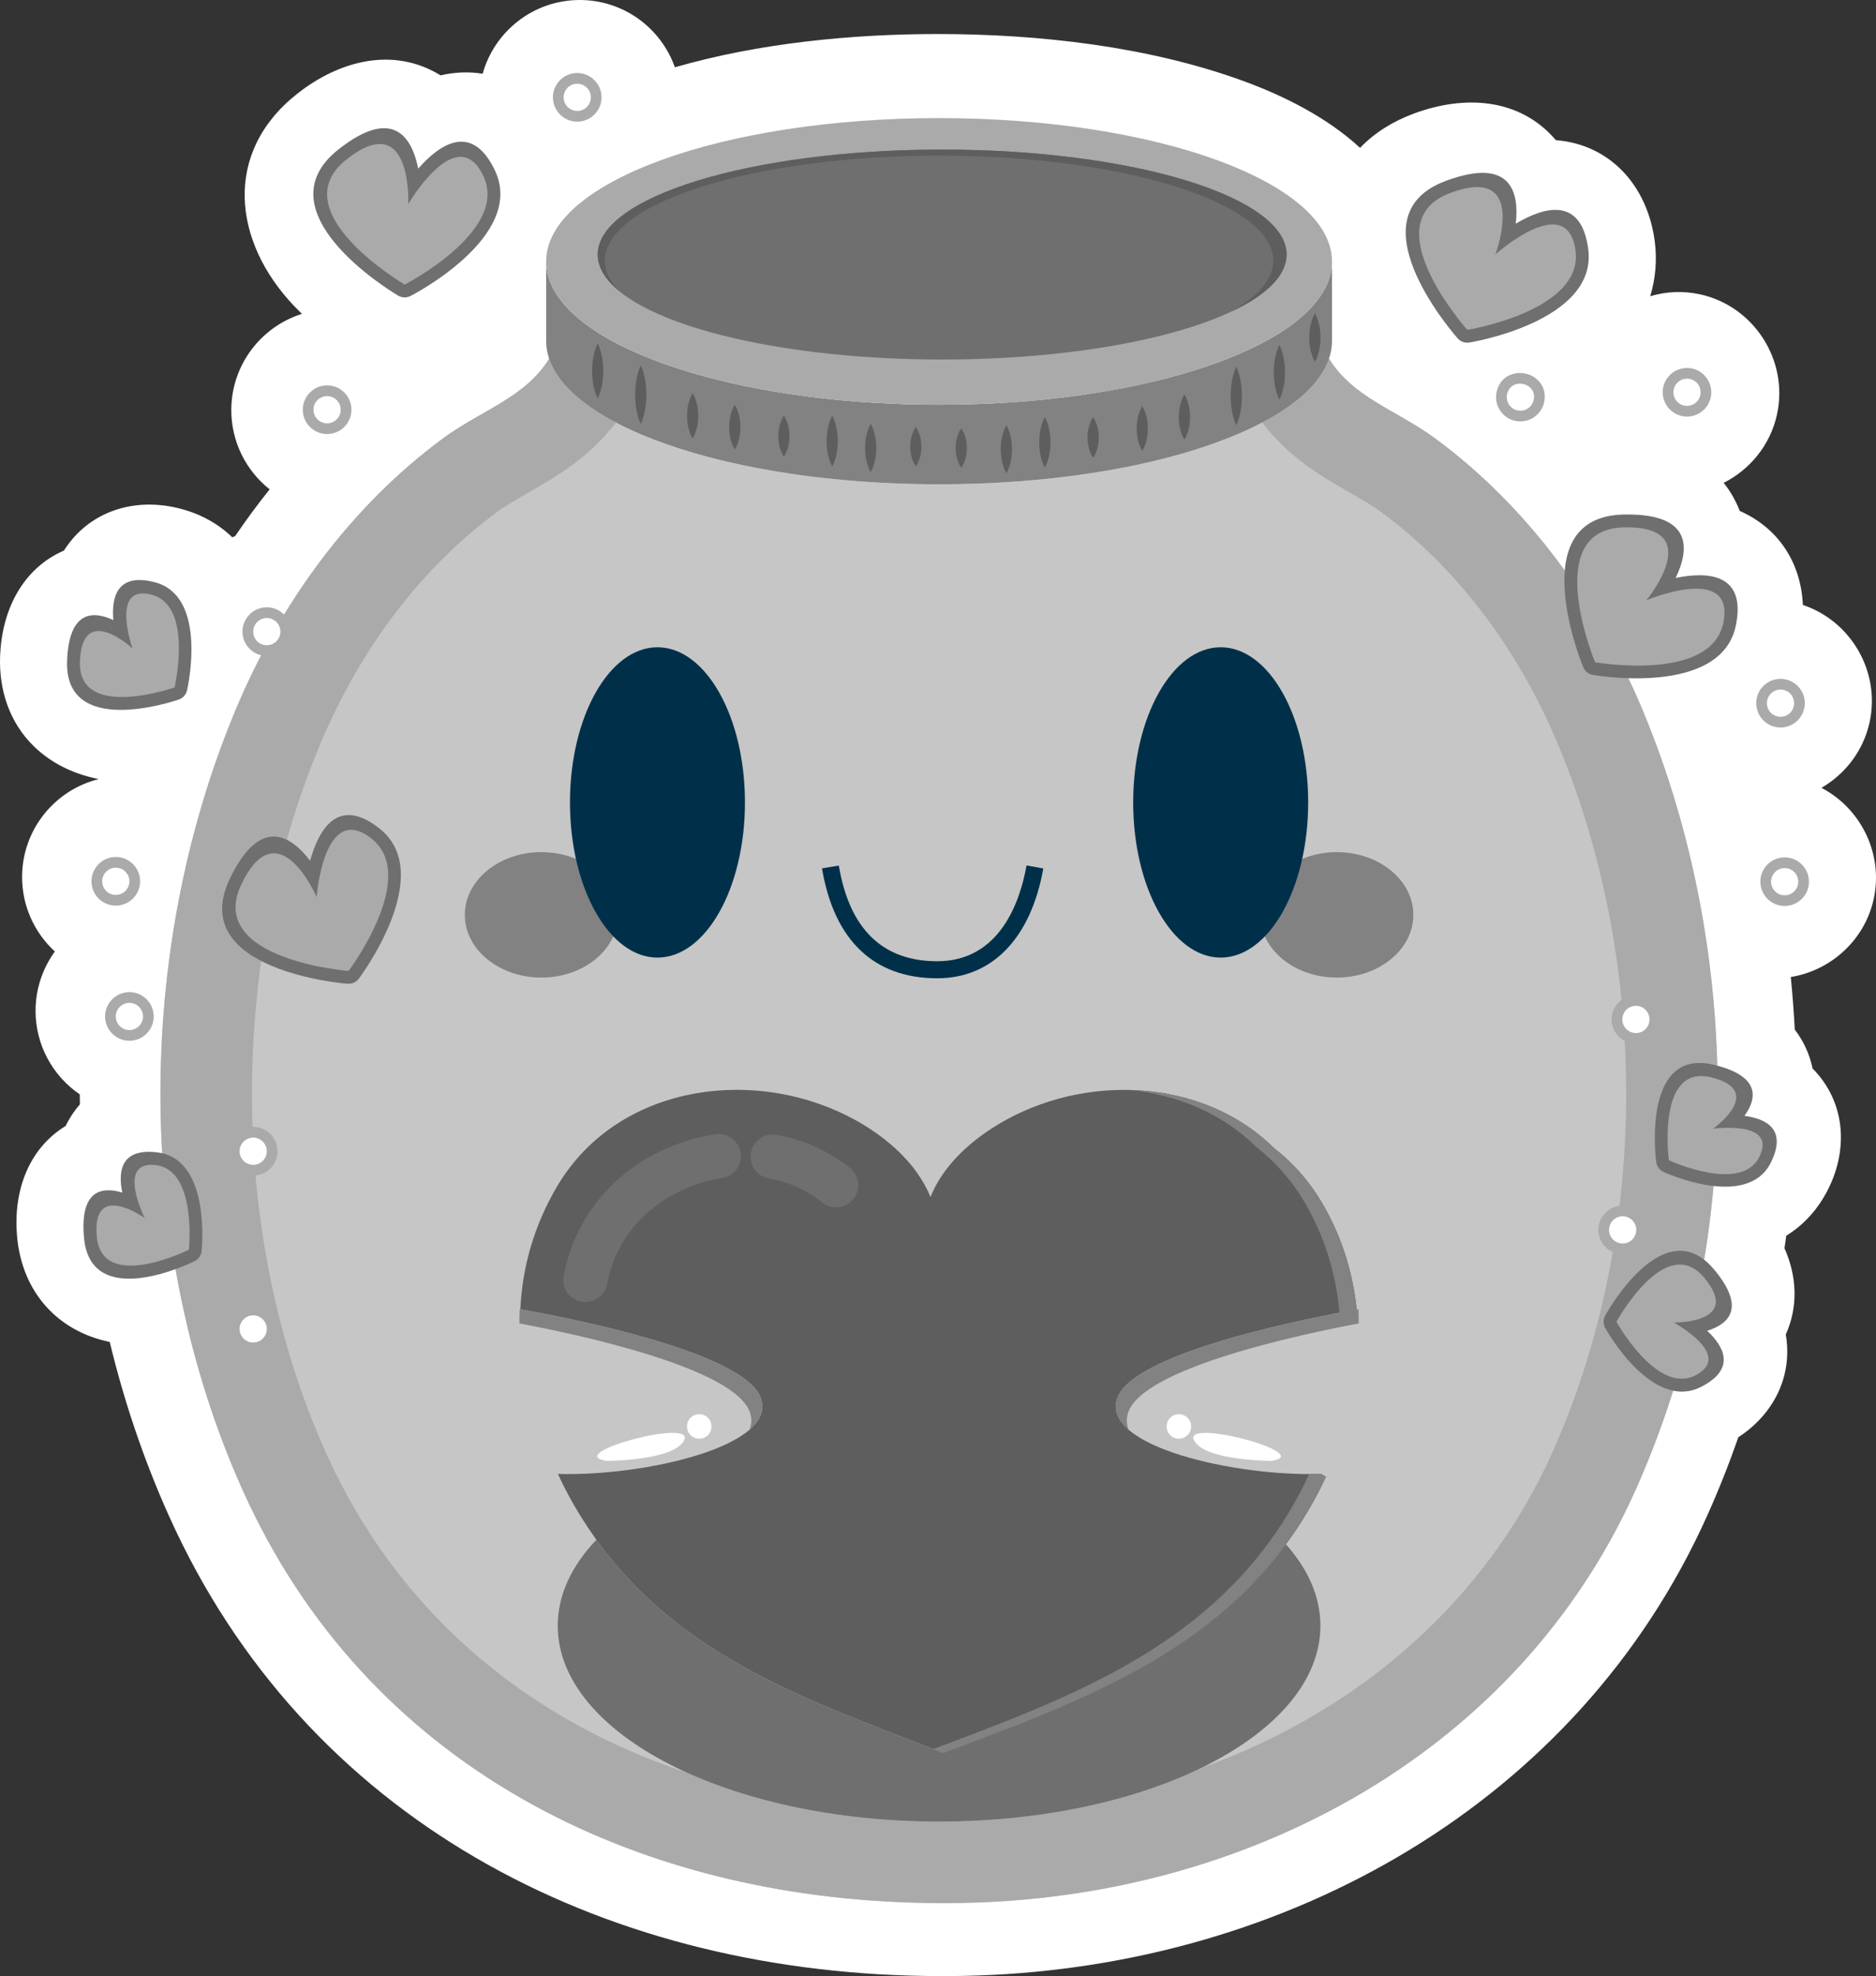<?xml version="1.0" encoding="UTF-8"?><!DOCTYPE svg PUBLIC "-//W3C//DTD SVG 1.1//EN" "http://www.w3.org/Graphics/SVG/1.1/DTD/svg11.dtd"><!-- Creator: CorelDRAW 2019 (64 Bit) --><svg xmlns="http://www.w3.org/2000/svg" xmlns:xlink="http://www.w3.org/1999/xlink" xmlns:xodm="http://www.corel.com/coreldraw/odm/2003" xml:space="preserve" width="107.339mm" height="113.013mm" version="1.1" style="shape-rendering:geometricPrecision; text-rendering:geometricPrecision; image-rendering:optimizeQuality; fill-rule:evenodd; clip-rule:evenodd" viewBox="0 0 9627.55 10136.4">
 <rect x="0" y="0" width="9627.55" height="10136.4" fill="#333333" stroke="none"/>
 <defs>
  <style type="text/css">
   <![CDATA[
    .fil0 {fill:white}
    .fil10 {fill:#003049;fill-rule:nonzero}
    .fil7 {fill:#6f6f6f;fill-rule:nonzero}
    .fil2 {fill:#aaaaaa;fill-rule:nonzero}
    .fil1 {fill:#c6c6c6;fill-rule:nonzero}
    .fil6 {fill:#5e5e5e;fill-rule:nonzero}
    .fil5 {fill:#6f6f6f;fill-rule:nonzero}
    .fil3 {fill:#828282;fill-rule:nonzero}
    .fil4 {fill:#aaaaaa;fill-rule:nonzero}
    .fil9 {fill:#aaaaaa;fill-rule:nonzero}
    .fil8 {fill:white;fill-rule:nonzero}
   ]]>
  </style>
 </defs>
 <g id="Camada_x0020_1">
  <g id="_1526914968416">
   <path class="fil0" d="M8845.73 2476.78c33.37,41.6 61.37,89.51 82.7,144.19 200.97,88.3 314.58,268.81 323.83,482.14 246.99,82.3 399.43,343.2 342.25,602.52 -32.28,146.39 -125.37,265.14 -246.88,335.55 202.27,105.42 319.1,338.85 267.89,571.02 -46.81,212.3 -221.52,366.47 -425.29,399.39 8.93,89.66 15.73,179.52 20.41,269.5 45.32,59.2 76.36,126.81 91.39,199.65 163.25,164.77 187.13,402.72 81.56,616.01 -50.31,101.64 -123.1,184 -216.58,241.84 -2.91,21.39 -5.94,42.76 -9.1,64.1 63.67,143.74 71.36,299.07 6.65,442.59 36.34,213.77 -61.78,408.5 -243.47,526.96 -47.5,136.49 -100.82,270.94 -160.06,402.77 -664.4,1478.65 -2160.73,2306.41 -3746.84,2358.45 -79.92,2.63 -159.89,3.65 -239.86,2.43 -11.33,0.05 -22.65,-0.22 -33.98,-0.39 -1663.18,-26.57 -3173.45,-801.87 -3873.69,-2360.51 -128.85,-286.8 -229.72,-585.96 -303.55,-891.55 -263.49,-53.96 -449.22,-251.61 -475.4,-539.9 -20.58,-226.51 54.07,-448.38 248.82,-567.87 19.69,-40.12 44.27,-77.49 73.5,-111.16 -0.25,-16.99 -0.44,-33.98 -0.55,-50.99 -139.87,-94.93 -227,-254.34 -227,-428.33 0,-111.84 36.02,-217.84 99.13,-304.52 -104.29,-95.59 -168.23,-232.64 -168.23,-381.85 0,-242.95 167.73,-446.97 393.62,-502.54 -124.3,-24.27 -241.62,-78.44 -334.03,-168.92 -124.84,-122.23 -178.58,-288.03 -172.51,-460.54 8.22,-233.64 112.91,-449.19 327.68,-542.79 127.83,-201.23 360.62,-276.51 597.78,-214.68 103.23,26.91 193.16,76.29 266.2,146.7 4.86,-2.12 9.76,-4.16 14.69,-6.12 55.83,-82.22 114.84,-162.29 177,-239.86 -121,-95.74 -196.79,-243.69 -196.79,-406.18 0,-231.66 152.48,-427.91 362.47,-493.85 -13.52,-13.11 -26.68,-26.36 -39.43,-39.7 -314.61,-329.4 -368.49,-787.05 15.48,-1089.63 214.45,-169.01 492.21,-243.93 735.64,-94.19 72.09,-16.82 145.05,-19.8 215.71,-8.3 60.87,-218.09 261.1,-378.23 498.51,-378.23 225.23,0 416.97,144.12 488.03,345.1 432.7,-124.42 907.17,-170.57 1350.42,-170.57 515.37,0 1079.36,63.13 1565.29,240.31 208.69,76.1 431.31,186.79 600.56,343.52 74.95,-78.14 169.69,-136.37 275.93,-175.79 257.77,-95.63 542.14,-82.6 728.87,136.15 276.4,22.23 468.29,230.13 507.18,515.59 12.99,95.45 5.19,193.14 -22.84,285.06 81.06,-24.13 168.9,-28.76 256.57,-9.43 276.95,61.06 455.02,339.83 393.94,616.78 -34.61,156.96 -139.14,282.15 -273.62,350.04z"/>
   <path class="fil1" d="M8393.01 7644.09c-599.83,1334.82 -1958.38,2068.28 -3386.23,2115.11 -75.87,2.5 -151.45,3.43 -226.69,2.18 -9.39,0.32 -18.44,0 -27.82,-0.3 -1494.36,-23.73 -2869.44,-698.5 -3506.74,-2116.99 -557.32,-1240.53 -555.47,-2758.02 -37.46,-4000.09 227.31,-545.2 589.19,-1045.07 1067.23,-1396.66 193.82,-142.32 422.56,-209.77 542.82,-407.54 20.69,61.16 61.98,119.98 121.19,175.4 35.89,34.04 78.98,66.86 128.02,98.05 23.39,15 48.08,29.34 74.31,43.72 45.57,24.98 95.54,48.7 148.9,71.5 40.62,17.19 83.38,33.71 128.05,49.34 85.84,30.27 178.6,57.75 277.88,82.1 41.53,9.99 84.32,19.7 128.04,28.73 102.71,21.24 210.77,39.36 323.78,54.02 41.83,5.32 84.62,10.31 128.01,14.38 98.04,10.31 199.21,17.48 302.58,21.84 42.46,1.88 84.92,3.44 128.01,4.06 37.15,0.93 74.62,1.26 112.42,1.26 66.16,0 131.75,-1.26 196.71,-3.44 43.05,-1.56 85.52,-3.44 128.02,-6.24 113.34,-6.55 223.54,-16.56 329.71,-29.98 43.39,-5.32 86.18,-11.27 128.02,-17.8 108.33,-16.57 211.68,-36.52 309.11,-59.32 44.04,-10.64 86.47,-21.24 128.01,-32.78 88.36,-24.68 170.8,-51.51 246.67,-81.19 44.98,-17.18 87.74,-35.29 128.02,-54.32 29.04,-13.75 56.83,-27.8 83.37,-42.16 53.4,-29.02 101.18,-59.65 143.01,-91.48 52.78,-40.27 95.84,-82.74 128.02,-126.78 23.45,-32.27 41.13,-65.43 52.54,-99.28l0.05 0.1c119.91,197.97 348.78,265.41 542.65,407.8 478.06,351.59 839.96,851.45 1067.27,1396.66 518,1242.07 519.89,2759.56 -37.46,4000.09z"/>
   <path class="fil2" d="M2892.25 1558.09l0 0.01c14.11,16.74 29.7,33.25 47.05,49.34 2.83,2.64 5.7,5.26 8.6,7.88 -20.64,-18.71 -39.22,-37.8 -55.65,-57.23zm-74.14 281.72c-120.26,197.76 -349,265.21 -542.82,407.54 -478.04,351.59 -839.93,851.49 -1067.23,1396.66 -518,1242.07 -519.86,2759.56 37.46,4000.09 637.3,1418.5 2012.39,2093.26 3506.77,2116.99 6.64,0.21 13.09,0.41 19.61,0.41 2.72,0 5.44,-0.03 8.19,-0.12 22.44,0.39 44.91,0.57 67.44,0.57 52.93,0 106.03,-0.99 159.25,-2.74 1427.85,-46.83 2786.41,-780.29 3386.23,-2115.11 557.36,-1240.53 555.47,-2758.02 37.46,-4000.09 -227.31,-545.17 -589.21,-1045.07 -1067.23,-1396.66 -193.91,-142.4 -422.77,-209.84 -542.68,-407.8l-0.05 -0.1c-11.41,33.85 -29.1,67.01 -52.54,99.28 -32.18,44.04 -75.24,86.51 -128.02,126.78 -41.83,31.82 -89.61,62.45 -143.01,91.48 -6.34,3.43 -12.75,6.85 -19.24,10.25 137.09,180.85 311.17,280.54 454.65,362.7 57.17,32.75 111.13,63.68 153.38,94.71 389.03,286.11 704.53,700.9 912.45,1199.64 474.37,1137.43 461.94,2527.56 -32.4,3627.85 -246.62,548.87 -660.35,1009.15 -1196.47,1330.95 -191.59,115.04 -396.39,211.52 -611,288.57 -350.07,168.66 -821,272.01 -1339.03,272.01 -495.51,0 -947.92,-94.56 -1292.68,-250.39 -846.81,-280.39 -1496.82,-846.43 -1853.84,-1641.09 -494.38,-1100.32 -506.77,-2490.46 -32.42,-3627.91 207.95,-498.71 523.47,-913.5 912.17,-1199.38 42.59,-31.28 96.62,-62.21 153.81,-94.99 143.45,-82.16 317.52,-181.83 454.64,-362.51 -6.53,-3.44 -12.97,-6.9 -19.33,-10.39 -26.24,-14.38 -50.92,-28.72 -74.31,-43.72 -49.03,-31.2 -92.12,-64.01 -128.02,-98.05 -59.21,-55.42 -100.5,-114.24 -121.19,-175.4zm3928.44 -282.02l0 -0.02c-17.79,21.1 -38.11,41.78 -60.86,62 22.74,-20.19 43.08,-40.85 60.86,-61.99zm-112.5 104.08c-33.58,25.22 -71.01,49.62 -112.01,73.12 41,-23.47 78.4,-47.85 112.01,-73.12zm-3371.79 146.31c-95.42,-42.22 -178.17,-88.37 -246.11,-137.71 16.21,11.82 33.26,23.5 51.17,35.03 57.02,36.27 122.15,70.55 194.94,102.68z"/>
   <path class="fil3" d="M6835.71 1341.11l0 407.77c0,65.56 -23.73,129.26 -67.74,189.83 -32.18,44.05 -75.24,86.51 -128.01,126.79 -41.84,31.82 -89.62,62.45 -143.01,91.48 -26.54,14.37 -54.34,28.41 -83.38,42.16 -40.28,19.03 -83.04,37.14 -128.02,54.32 -75.87,29.67 -158.31,56.51 -246.66,81.19 -41.55,11.53 -83.97,22.15 -128.02,32.78 -97.42,22.8 -200.78,42.76 -309.11,59.31 -41.83,6.55 -84.62,12.49 -128.01,17.81 -106.17,13.42 -216.37,23.43 -329.72,29.98 -42.5,2.8 -84.96,4.68 -128.01,6.24 -64.97,2.18 -130.56,3.44 -196.72,3.44 -37.8,0 -75.27,-0.33 -112.41,-1.26 -43.09,-0.63 -85.55,-2.18 -128.02,-4.06 -103.36,-4.36 -204.54,-11.53 -302.58,-21.84 -43.39,-4.07 -86.19,-9.06 -128.02,-14.38 -113.01,-14.67 -221.07,-32.78 -323.77,-54.02 -43.72,-9.03 -86.51,-18.74 -128.05,-28.73 -99.27,-24.35 -192.02,-51.84 -277.88,-82.11 -44.67,-15.62 -87.43,-32.15 -128.05,-49.33 -53.37,-22.8 -103.33,-46.52 -148.9,-71.5 -26.24,-14.38 -50.92,-28.72 -74.32,-43.72 -49.03,-31.2 -92.12,-64.01 -128.01,-98.05 -88.06,-82.42 -136.47,-172.35 -136.47,-266.33l0 -407.77c0,70.54 27.48,138.94 78.67,203.88 16.86,21.22 35.92,42.16 57.8,62.45 36.18,33.71 78.97,66.49 128.01,98.04 64.31,40.91 138.92,79.31 223.22,114.9 40.61,17.18 83.38,33.74 128.05,49.33 85.85,30.28 178.6,57.76 277.88,81.82 41.54,10.31 84.33,19.97 128.05,29.05 102.7,21.21 210.76,39.32 323.77,53.7 42.16,5.61 84.62,10.6 128.02,14.67 98.03,10.27 199.22,17.48 302.58,21.84 42.14,1.88 84.93,3.44 128.02,4.06 37.14,0.95 74.62,1.26 112.41,1.26 66.49,0 132.08,-1.26 196.72,-3.44 43.05,-1.55 85.84,-3.44 128.01,-6.24 113.34,-6.57 223.55,-16.56 329.72,-29.98 43.39,-5.32 86.18,-11.24 128.01,-18.11 108.33,-16.26 211.69,-36.22 309.11,-59.35 44.05,-9.97 86.47,-20.92 128.02,-32.45 88.36,-24.68 170.79,-51.52 246.66,-80.89 44.98,-17.47 87.74,-35.58 128.02,-54.61 88.07,-41.24 163.96,-85.88 226.39,-133.64 44.94,-34.36 83.06,-70.25 113.04,-107.42l4.04 -4.99c51.21,-64.94 78.68,-133.34 78.68,-203.88z"/>
   <path class="fil4" d="M6835.71 1341.11c0,70.54 -27.46,138.94 -78.68,203.88 -241.96,306.61 -1017.9,531.12 -1937.73,531.12 -919.89,0 -1695.77,-224.51 -1937.79,-531.12 -51.19,-64.94 -78.67,-133.34 -78.67,-203.88 0,-406.24 902.67,-735.34 2016.46,-735.34 1113.73,0 2016.41,329.1 2016.41,735.34z"/>
   <path class="fil5" d="M6602.69 1305.84c0,51.67 -24.06,101.75 -68.94,149.32 -212.13,224.57 -892.33,388.98 -1698.68,388.98 -806.36,0 -1486.54,-164.41 -1698.67,-388.98 -44.88,-47.57 -68.96,-97.65 -68.96,-149.32 0,-297.5 791.3,-538.5 1767.63,-538.5 976.34,0 1767.61,241 1767.61,538.5z"/>
   <path class="fil6" d="M6602.77 1305.82c0,51.82 -24.02,101.77 -68.96,149.27 -48.43,51.19 -121.17,99.26 -214.19,142.98 62.12,-34.96 112.09,-72.44 147.98,-111.76 43.42,-47.48 66.81,-97.45 66.81,-149.27 0,-297.55 -767.79,-538.62 -1715.11,-538.62 -947.34,0 -1715.13,241.07 -1715.13,538.62 0,51.82 23.39,101.78 66.79,149.27l6.57 6.87c-15.29,-12.49 -29.04,-25.3 -41.2,-38.09 -44.65,-47.49 -69,-97.45 -69,-149.27 0,-297.56 791.52,-538.63 1767.87,-538.63 976.07,0 1767.58,241.07 1767.58,538.63zm-1669.69 891.77c0,0 -9.62,12.61 -16.49,31.47 -7.62,18.85 -12.23,44.01 -12.31,69.17 0.03,25.16 4.57,50.32 12.25,69.17 6.84,18.86 16.55,31.45 16.55,31.45 0,0 9.69,-12.58 16.57,-31.45 7.67,-18.85 12.19,-44.01 12.24,-69.17 -0.12,-25.16 -4.69,-50.32 -12.34,-69.17 -6.84,-18.86 -16.47,-31.47 -16.47,-31.47zm231.56 -16.58c0,0 -9.62,15.42 -16.47,38.55 -7.61,23.12 -12.22,53.94 -12.34,84.78 0.06,30.84 4.61,61.65 12.29,84.78 6.84,23.12 16.52,38.54 16.52,38.54 0,0 9.69,-15.42 16.56,-38.54 7.71,-23.13 12.22,-53.94 12.25,-84.78 -0.09,-30.84 -4.66,-61.65 -12.31,-84.78 -6.87,-23.13 -16.49,-38.55 -16.49,-38.55zm197.58 -41.68c0,0 -9.68,16.22 -16.49,40.52 -7.65,24.35 -12.23,56.77 -12.31,89.23 0.03,32.45 4.55,64.9 12.25,89.22 6.82,24.33 16.56,40.56 16.56,40.56 0,0 9.69,-16.23 16.49,-40.56 7.7,-24.32 12.23,-56.77 12.25,-89.22 -0.06,-32.46 -4.66,-64.87 -12.31,-89.23 -6.81,-24.31 -16.43,-40.52 -16.43,-40.52zm247.84 0c0,0 -9.62,13.06 -16.43,32.66 -7.65,19.61 -12.25,45.75 -12.34,71.9 0.03,26.15 4.57,52.26 12.25,71.87 6.84,19.63 16.52,32.68 16.52,32.68 0,0 9.71,-13.05 16.56,-32.68 7.68,-19.61 12.22,-45.73 12.25,-71.87 -0.09,-26.15 -4.66,-52.29 -12.34,-71.9 -6.81,-19.6 -16.47,-32.66 -16.47,-32.66zm252.08 -56.54c0,0 -9.62,14.35 -16.46,35.89 -7.65,21.52 -12.22,50.24 -12.34,78.92 0.03,28.72 4.57,57.43 12.25,78.95 6.87,21.54 16.55,35.89 16.55,35.89 0,0 9.69,-14.34 16.57,-35.89 7.7,-21.52 12.22,-50.23 12.24,-78.95 -0.08,-28.68 -4.66,-57.4 -12.34,-78.92 -6.84,-21.54 -16.47,-35.89 -16.47,-35.89zm216.29 -58.98c0,0 -9.62,14.42 -16.46,36.09 -7.65,21.67 -12.26,50.53 -12.34,79.43 0.02,28.86 4.57,57.74 12.28,79.4 6.81,21.63 16.52,36.1 16.52,36.1 0,0 9.71,-14.47 16.52,-36.1 7.7,-21.66 12.23,-50.53 12.26,-79.4 -0.1,-28.9 -4.67,-57.76 -12.32,-79.43 -6.81,-21.67 -16.46,-36.09 -16.46,-36.09zm266.25 -143.1c0,0 -9.62,18.75 -16.43,46.92 -7.69,28.15 -12.26,65.7 -12.34,103.24 0.02,37.53 4.54,75.06 12.24,103.25 6.84,28.15 16.53,46.91 16.53,46.91 0,0 9.7,-18.76 16.55,-46.91 7.69,-28.18 12.23,-65.72 12.26,-103.25 -0.13,-37.54 -4.7,-75.09 -12.34,-103.24 -6.83,-28.16 -16.47,-46.92 -16.47,-46.92zm220.98 -111.61c0,0 -9.62,17.57 -16.47,43.9 -7.65,26.32 -12.19,61.44 -12.28,96.55 0.05,35.09 4.6,70.19 12.31,96.53 6.87,26.29 16.55,43.83 16.55,43.83 0,0 9.69,-17.54 16.53,-43.87 7.67,-26.32 12.19,-61.44 12.22,-96.52 -0.12,-35.11 -4.73,-70.19 -12.37,-96.52 -6.87,-26.32 -16.49,-43.9 -16.49,-43.9zm-1865.65 421.84c0,0 9.62,12.58 16.46,31.45 7.65,18.88 12.22,44.01 12.31,69.16 -0.04,25.17 -4.57,50.33 -12.26,69.22 -6.83,18.85 -16.51,31.44 -16.51,31.44 0,0 -9.72,-12.58 -16.57,-31.44 -7.67,-18.89 -12.22,-44.05 -12.24,-69.22 0.08,-25.15 4.69,-50.28 12.34,-69.16 6.81,-18.86 16.47,-31.45 16.47,-31.45zm-231.6 -16.58c0,0 9.66,15.43 16.47,38.52 7.65,23.12 12.24,53.97 12.34,84.8 -0.03,30.84 -4.57,61.65 -12.25,84.78 -6.84,23.12 -16.56,38.55 -16.56,38.55 0,0 -9.69,-15.43 -16.52,-38.55 -7.7,-23.13 -12.21,-53.94 -12.24,-84.78 0.05,-30.84 4.66,-61.68 12.31,-84.8 6.83,-23.1 16.45,-38.52 16.45,-38.52zm-197.5 -41.71c0,0 9.62,16.22 16.43,40.54 7.68,24.36 12.24,56.78 12.34,89.24 -0.04,32.45 -4.55,64.9 -12.25,89.23 -6.84,24.32 -16.52,40.55 -16.52,40.55 0,0 -9.72,-16.23 -16.57,-40.55 -7.67,-24.32 -12.23,-56.78 -12.24,-89.23 0.09,-32.45 4.66,-64.87 12.31,-89.24 6.84,-24.32 16.5,-40.54 16.5,-40.54zm-247.91 0c0,0 9.62,13.09 16.47,32.68 7.65,19.6 12.24,45.75 12.34,71.86 -0.03,26.15 -4.57,52.3 -12.25,71.9 -6.88,19.61 -16.56,32.67 -16.56,32.67 0,0 -9.7,-13.06 -16.55,-32.67 -7.69,-19.6 -12.23,-45.74 -12.26,-71.9 0.13,-26.11 4.69,-52.26 12.34,-71.86 6.84,-19.6 16.47,-32.68 16.47,-32.68zm-252.05 -56.51c0,0 9.62,14.33 16.44,35.85 7.67,21.55 12.24,50.26 12.34,78.95 -0.04,28.72 -4.55,57.4 -12.26,78.96 -6.84,21.51 -16.52,35.85 -16.52,35.85 0,0 -9.71,-14.34 -16.56,-35.85 -7.68,-21.55 -12.22,-50.24 -12.24,-78.96 0.08,-28.68 4.66,-57.39 12.31,-78.95 6.84,-21.52 16.49,-35.85 16.49,-35.85zm-216.28 -58.99c0,0 9.62,14.43 16.46,36.09 7.65,21.67 12.23,50.53 12.34,79.4 -0.05,28.89 -4.57,57.75 -12.24,79.42 -6.88,21.63 -16.56,36.09 -16.56,36.09 0,0 -9.71,-14.46 -16.56,-36.09 -7.68,-21.67 -12.23,-50.53 -12.24,-79.42 0.08,-28.87 4.68,-57.74 12.34,-79.4 6.83,-21.66 16.46,-36.09 16.46,-36.09zm-266.28 -143.11c0,0 9.65,18.77 16.46,46.92 7.65,28.15 12.26,65.71 12.34,103.25 -0.02,37.53 -4.57,75.06 -12.24,103.25 -6.88,28.15 -16.56,46.91 -16.56,46.91 0,0 -9.69,-18.76 -16.52,-46.91 -7.69,-28.18 -12.23,-65.72 -12.26,-103.25 0.1,-37.54 4.66,-75.09 12.32,-103.25 6.83,-28.15 16.46,-46.92 16.46,-46.92zm-220.95 -111.6c0,0 9.62,17.57 16.43,43.9 7.65,26.32 12.23,61.44 12.31,96.52 -0.05,35.11 -4.6,70.22 -12.31,96.53 -6.87,26.32 -16.55,43.87 -16.55,43.87 0,0 -9.69,-17.54 -16.53,-43.87 -7.68,-26.33 -12.22,-61.44 -12.22,-96.55 0.12,-35.08 4.73,-70.19 12.37,-96.49 6.84,-26.32 16.49,-43.9 16.49,-43.9zm3680.59 -155.8c0,0 -9.69,15.57 -16.47,38.9 -7.69,23.31 -12.25,54.45 -12.34,85.56 0.04,31.11 4.54,62.21 12.25,85.55 6.84,23.35 16.56,38.88 16.56,38.88 0,0 9.68,-15.53 16.52,-38.88 7.68,-23.34 12.19,-54.43 12.25,-85.55 -0.09,-31.11 -4.69,-62.25 -12.34,-85.56 -6.81,-23.33 -16.43,-38.9 -16.43,-38.9z"/>
   <path class="fil7" d="M6776.23 8339.25c0,554.72 -876.17,1004.39 -1956.96,1004.39 -1080.79,0 -1956.95,-449.67 -1956.95,-1004.39 0,-158.24 71.4,-307.9 198.41,-441.04 6.1,8.49 12.26,16.94 18.49,25.33 204.48,273.55 451.14,466.02 722.88,618.45l0 0.35c305.63,172.1 642.85,295.08 987.03,429.29l0.24 0.09 -0.24 0.1c2.4,0.85 4.88,1.74 7.35,2.69l0 0.01 0.3 0.11 0.01 0.01 0.3 0.12 0 0.01 0.61 0.23 0.02 0 0.29 0.12 0.02 0 0.3 0.12 0.02 0 0.29 0.13 0.02 0 1.83 0.72 0.04 0.01 1.5 0.59 0.05 0.02 0.25 0.1 0.06 0.02 0.25 0.1 0.05 0.03 0.25 0.11 0.05 0.02 0.25 0.1 0.05 0.03 0.26 0.09 0.04 0.03 5.18 2.11 6.21 2.27 0.05 0.03 0.49 0.19 0.06 0.03 0.48 0.18 0.06 0.02 0.48 0.19 0.06 0.02c9.01,3.46 17,6.52 24.06,9.35 6.28,-2.72 13.98,-5.64 22.65,-8.94l0.04 -0.01 0.5 -0.19 0.04 -0.01 0.51 -0.2 0.04 -0.02 0.51 -0.19 0.04 -0.02 7.36 -2.69c105.07,-39.46 210.36,-78.86 314.83,-119.62l0.04 -0.01 16.44 -6.43 0.04 -0.01 16.43 -6.46 0.04 -0.02 16.41 -6.48 0.05 -0.02 3.1 -1.23c229.2,-90.72 453.63,-189.28 662.56,-310.96 186.58,-108.77 360.49,-236.1 514.38,-392.91 30.41,-31.05 59.95,-63.2 88.61,-96.49l0.16 -0.19 0.73 -0.84 3.09 -3.61 3.09 -3.63 0.13 -0.16 5.14 -6.05 0.9 -1.06 3.07 -3.65 0.21 -0.25 5.91 -7.08 3.05 -3.69c9.15,-11.04 18.2,-22.21 27.16,-33.52l3 -3.78 2.97 -3.78 2.97 -3.79 2.97 -3.8 1.86 -2.39 1.1 -1.43c8.85,-11.44 17.64,-23.03 26.33,-34.74 113.6,127.25 177.02,268.77 177.02,417.9z"/>
   <path class="fil6" d="M6804.89 7575.02c-8.64,18.63 -17.6,37.17 -26.84,55.63 -47.28,94.26 -102.57,185.2 -164.43,271.06 -61.11,84.35 -126.59,161.86 -196.83,233.55 -153.89,156.81 -327.8,284.14 -514.38,392.91 -319.83,186.27 -675.98,318.34 -1029.96,451.13 -12.4,4.74 -23.29,8.75 -31.68,12.37 -9.07,-3.62 -19.64,-7.62 -31.98,-12.37 -6.57,-2.54 -13.12,-5.11 -19.66,-7.67 -344.18,-134.21 -681.4,-257.18 -987.03,-429.29l0 -0.35c-271.74,-152.42 -518.4,-344.89 -722.88,-618.45 -21.1,-28.41 -41.46,-57.53 -61.1,-86.95 -59.28,-88.4 -111.28,-180.79 -154.93,-276.05 436,13.34 1129.17,-141.48 1041.68,-388.3 -77.84,-221.19 -868.41,-388.57 -1193.64,-448.93 -14.79,-2.67 -28.34,-5.04 -40.93,-7.14l0.03 -0.51c10.17,-215.7 70.19,-430.34 189.9,-632.29 327.42,-550.77 1089.95,-626.85 1602.93,-293.93 93.15,60.76 180.81,137.5 245.19,229.2l0 0.32c26.94,37.84 49.47,78.23 66.94,121.16 3.28,-8.01 6.56,-15.98 10.21,-24.01 61.83,-136.08 177.5,-245.23 301.93,-326.67 209.19,-135.71 459.84,-203.39 705.79,-198.63l1.1 0c15.28,0.32 30.18,1.09 45.47,1.78 3.62,0 7.27,0.38 10.9,0.73 9.85,0.74 19.29,1.46 29.11,2.55 10.93,0.76 21.83,1.84 32.76,3.3 13.09,1.43 25.83,3.27 38.93,5.05 21.07,2.92 41.81,6.58 62.21,11.32 11.25,2.15 22.92,4.35 33.84,7.27l2.56 0.71c13.79,2.92 27.26,6.55 40.73,10.2 47.66,13.47 94.21,29.48 139.68,49.47 12.4,5.09 24.73,10.89 37.12,16.71 12.35,5.85 24.76,12.05 36.76,18.59 12.38,6.17 24.39,13.1 36.36,20.03 14.9,8.35 29.46,17.43 43.65,26.87 12.02,7.66 24.03,15.67 35.66,24.37 13.81,9.51 27.29,19.67 40.39,30.23l1.45 1.12c11.26,9.08 22.22,18.14 32.73,27.64 14.94,13.09 29.84,26.53 44.05,40.73l1.42 1.09c34.93,27.28 68.44,57.47 100.07,89.86 10.56,10.89 20.75,21.83 30.93,33.11 40.39,45.47 77.15,95.3 109.87,150.28 49.1,82.58 88.03,168.06 117.13,254.65 9.85,29.11 18.59,58.21 26.18,87.32 3.66,14.56 7.27,29.46 10.94,44.36 6.92,29.49 12.35,58.94 17.1,88.4 4.16,26.01 7.49,52.26 10.22,78.6 -10.95,1.86 -22.64,3.91 -35.22,6.18 -325.23,60.36 -1115.78,227.74 -1193.64,448.93 -87.69,247.41 609.02,402.39 1044.83,388.22l26.39 14.56z"/>
   <path class="fil5" d="M4290.8 6192.95c-25.07,0 -50.28,-8.22 -71.31,-25.17 -77.75,-62.78 -170.07,-104.15 -274.32,-122.98 -61.78,-11.18 -102.75,-70.27 -91.61,-131.96 11.15,-61.76 70.13,-102.87 131.96,-91.59 140.23,25.31 270.47,84.01 376.65,169.76 48.85,39.38 56.48,110.9 17.06,159.74 -22.41,27.79 -55.32,42.2 -88.42,42.2z"/>
   <path class="fil5" d="M3004.4 6678.79c-6.99,0 -14.06,-0.66 -21.19,-1.98 -61.63,-11.63 -102.19,-71.04 -90.56,-132.73 71.45,-378.84 377,-663.83 778.44,-725.94 62,-9.57 120.05,32.84 129.65,94.85 9.59,62.04 -32.89,120.08 -94.87,129.65 -231.68,35.82 -525.15,199.7 -589.97,543.57 -10.31,54.56 -57.98,92.57 -111.5,92.57z"/>
   <path class="fil3" d="M6613.43 7901.77c-195,270.75 -439.6,467.99 -711.09,626.26 -319.6,186.26 -675.89,318.44 -1029.89,451.37 -12.54,4.52 -23.1,8.7 -31.8,12.08 -9.12,-3.38 -19.32,-7.56 -31.86,-12.08 -6.4,-2.65 -13.23,-5.33 -19.66,-7.59 351.74,-132.13 705.42,-263.53 1022.71,-448.7 271.47,-158.28 516.06,-355.54 711.07,-626.25 75.83,-105.35 141.67,-218.06 195.45,-335.52 20.51,0.04 40.59,-0.24 60.14,-0.88l26.39 14.57c-53.03,114.3 -117.51,224.02 -191.46,326.74zm359.49 -1113.22c0.08,-24.3 -0.44,-48.6 -1.6,-72.88l-8.8 1.47c-19.24,-190.09 -77.32,-377.5 -181.76,-553.3 -65.11,-109.46 -147.27,-200.3 -240.82,-273.42l-1.12 -1.11c-197.65,-195.74 -468.36,-293.1 -745.53,-298.38 244.59,22.72 478.98,119.28 655.02,293.43l1.19 1.12c93.48,73.12 175.64,163.96 240.82,273.41 108.29,182.34 166.75,377.17 183.71,574.51 -350.79,67.5 -1066.33,228.96 -1140.35,438.85 -21.09,59.48 3.26,113.6 58.34,161.33 -11.19,-28.01 -12.59,-57.62 -2.1,-88.7 78.02,-230.98 902.17,-403.78 1183.01,-456.33zm-4307.29 0c-0.08,-24.3 0.44,-48.6 1.6,-72.88 13.44,2.22 28,4.76 44.01,7.65 325.23,60.36 1115.79,227.74 1193.64,448.93 21.09,59.48 -3.26,113.6 -58.34,161.33 11.19,-28.01 12.6,-57.62 2.11,-88.7 -78.03,-230.98 -902.18,-403.78 -1183.02,-456.33z"/>
   <path class="fil8" d="M3112.16 7493.51c0,0 354.67,0 400.18,-109.16 45.47,-109.15 -627.58,72.77 -400.18,109.16z"/>
   <path class="fil8" d="M3651.4 7316.99c0,34.71 -28.14,62.85 -62.85,62.85 -34.75,0 -62.92,-28.14 -62.92,-62.85 0,-34.71 28.17,-62.87 62.92,-62.87 34.71,0 62.85,28.16 62.85,62.87z"/>
   <path class="fil8" d="M6526.39 7493.51c0,0 -354.68,0 -400.19,-109.16 -45.47,-109.15 627.58,72.77 400.19,109.16z"/>
   <path class="fil8" d="M5987.14 7316.99c0,34.71 28.14,62.85 62.85,62.85 34.76,0 62.92,-28.14 62.92,-62.85 0,-34.71 -28.16,-62.87 -62.92,-62.87 -34.71,0 -62.85,28.16 -62.85,62.87z"/>
   <path class="fil5" d="M2040.71 1514.84c-42.29,-25.28 -706.66,-430.97 -303.24,-748.85 283.01,-223.02 377.68,-57.32 408.89,98.76 107.62,-122.66 273.77,-240.22 392.92,8.01 163.85,341.32 -430.25,644.29 -431.91,645.15 -21.88,11.52 -47.29,9.52 -66.66,-3.07zm-221.68 -645.13c-224.69,177.04 145.88,440.05 259.75,513.6 106.77,-60.73 432.37,-265.13 341.78,-453.8 -81.46,-169.76 -268.39,150.39 -268.91,151.29 -11.94,19.87 -34.02,32.85 -58.83,31.99 -36.33,-1.27 -64.77,-31.79 -63.48,-68.12 0.02,-0.96 15.86,-353.23 -210.31,-174.96zm-903.24 2719.15c-32.01,10.94 -585.27,194.91 -571.47,-198.03 9.16,-260.12 133.35,-258.58 237.28,-210.31 -10.2,-117.22 18.96,-244.46 212.94,-193.87 278,72.44 165.64,553.37 165.34,554.72 -5.54,23.28 -22.84,40.7 -44.09,47.49zm-439.86 -193.4c-6.08,172.6 264.54,108.61 363.14,79.66 16.51,-91.45 46.66,-328.62 -77.56,-360.98 -95.4,-24.86 -19.25,190.02 -19.04,190.61 7.54,21.88 3.35,47.08 -13.16,65.55 -24.22,27.08 -65.83,29.37 -92.9,5.15 -0.44,-0.39 -154.76,-143.05 -160.48,20zm1307.26 1650.75c-2.37,-0.08 -833.4,-64.24 -602.81,-540.85 156.99,-324.49 314.7,-216.86 411.1,-90.12 43.41,-157.46 141.59,-335.49 356.71,-164.92 296.48,235.12 -105.31,767.88 -106.46,769.42 -14.09,19.04 -36.54,28.24 -58.54,26.48zm-484.11 -483.59c-124.65,257.68 324.15,331.95 458.49,348.21 69.39,-101.17 272.7,-427.12 108.54,-557.32 -143.26,-113.6 -173.38,227.84 -175.25,251.3 -1.27,24.11 -15.74,46.63 -39.33,57.01 -33.34,14.67 -72.3,-0.47 -86.97,-33.81 -0.39,-0.88 -140.16,-324.4 -265.48,-65.39zm-301.23 1906.92c-13.94,6.9 -532.01,261.58 -566.73,-120.73 -22.29,-245.89 92.49,-263.03 196.39,-231.59 -22.55,-109.29 -7.57,-230.44 182.69,-205.73 274.68,35.68 224.74,503.11 224.64,504.44 -2.08,23.98 -16.78,43.82 -36.99,53.6zm-435.65 -132.59c14.28,157.28 253.82,68.96 344.12,29.83 4.24,-89.83 2.65,-309.71 -112.9,-324.71 -84.84,-10.72 8.5,176.8 8.76,177.32 9.88,20.78 8.69,46.15 -5.41,66.33 -20.81,29.78 -61.85,37.06 -91.63,16.25 -0.44,-0.31 -156.24,-111.76 -142.94,34.98z"/>
   <path class="fil9" d="M2076.66 1459.58c0,0 -637.92,-374.19 -298.42,-641.74 339.53,-267.56 316.89,229.16 316.89,229.16 0,0 248.98,-428.78 384.78,-145.88 135.82,282.91 -403.26,558.45 -403.26,558.45zm-1180.78 2066.58c0,0 -496.55,174.4 -485.73,-133.01 10.82,-307.44 270.15,-66.73 270.15,-66.73 0,0 -118.36,-332.37 97.73,-276.03 216.1,56.32 117.85,475.76 117.85,475.76zm892.96 1454.36c0,0 -737.35,-57.42 -549.1,-446.53 188.27,-389.13 385.22,67.45 385.22,67.45 0,0 36.29,-494.51 282.18,-299.52 245.88,194.99 -118.3,678.6 -118.3,678.6zm-819.54 1429.74c0,0 -446.26,223.04 -472.62,-67.39 -26.37,-290.38 246.15,-94.83 246.15,-94.83 0,0 -150.83,-298.52 59.1,-271.25 209.93,27.31 167.37,433.47 167.37,433.47z"/>
   <path class="fil2" d="M1424.19 6816.77c0,34.23 -14.02,65.43 -36.69,88.14 -22.49,22.7 -53.73,36.69 -88.17,36.69 -34.21,0 -65.39,-13.99 -88.04,-36.59l-0.21 -0.21c-22.6,-22.67 -36.59,-53.86 -36.59,-88.03 0,-34.44 13.99,-65.67 36.59,-88.28 22.78,-22.58 53.99,-36.59 88.25,-36.59 34.43,0 65.67,13.99 88.27,36.59 22.6,22.6 36.59,53.83 36.59,88.28zm-114.3 10.42c2.6,-2.49 4.19,-6.19 4.19,-10.42 0,-4.09 -1.67,-7.83 -4.3,-10.46 -2.63,-2.63 -6.37,-4.3 -10.45,-4.3 -4.22,0 -7.94,1.59 -10.43,4.09 -2.63,2.83 -4.3,6.57 -4.3,10.66 0,4.23 1.59,7.93 4.09,10.42l0.21 0.22c2.49,2.49 6.22,4.08 10.43,4.08 4.08,0 7.82,-1.67 10.56,-4.3zm184.11 -3587.3c0,34.44 -13.99,65.67 -36.59,88.28 -22.59,22.6 -53.83,36.59 -88.27,36.59 -34.31,0 -65.47,-14.05 -88.07,-36.59 -22.81,-22.6 -36.8,-53.83 -36.8,-88.28 0,-34.25 14.02,-65.46 36.69,-88.14 22.5,-22.71 53.73,-36.7 88.18,-36.7 34.23,0 65.39,13.99 88.06,36.59l0.21 0.22c22.6,22.65 36.59,53.83 36.59,88.03zm-114.41 10.46c2.63,-2.63 4.3,-6.37 4.3,-10.46 0,-4.21 -1.59,-7.93 -4.09,-10.42l-0.21 -0.22c-2.49,-2.49 -6.22,-4.08 -10.45,-4.08 -4.09,0 -7.83,1.67 -10.46,4.3 -2.71,2.49 -4.3,6.22 -4.3,10.42 0,4.09 1.67,7.83 4.3,10.46 2.52,2.68 6.3,4.3 10.46,4.3 4.08,0 7.82,-1.67 10.45,-4.3zm-660.47 1270.24c0,34.18 -13.99,65.37 -36.59,88.04l-0.21 0.21c-22.68,22.6 -53.86,36.59 -88.04,36.59 -34.43,0 -65.67,-13.99 -88.28,-36.59 -22.58,-22.81 -36.59,-54.01 -36.59,-88.25 0,-34.25 14.02,-65.46 36.7,-88.14 22.49,-22.7 53.73,-36.7 88.17,-36.7 34.18,0 65.36,14 88.04,36.59l0.21 0.22c22.6,22.65 36.59,53.83 36.59,88.03zm-114.21 10.43c2.5,-2.49 4.09,-6.19 4.09,-10.43 0,-4.21 -1.59,-7.93 -4.09,-10.42l-0.21 -0.22c-2.49,-2.49 -6.19,-4.08 -10.43,-4.08 -4.08,0 -7.82,1.67 -10.45,4.3 -2.71,2.49 -4.3,6.22 -4.3,10.42 0,4.24 1.59,7.94 4.08,10.43 2.84,2.63 6.58,4.3 10.66,4.3 4.24,0 7.94,-1.59 10.43,-4.09l0.21 -0.21zm2482.28 -4031.73c0,34.17 -13.99,65.36 -36.59,88.04l-0.21 0.21c-22.67,22.6 -53.86,36.59 -88.04,36.59 -34.2,0 -65.39,-13.99 -88.03,-36.59l-0.22 -0.21c-22.6,-22.68 -36.59,-53.87 -36.59,-88.04 0,-34.44 13.99,-65.67 36.59,-88.28 22.79,-22.58 53.99,-36.59 88.25,-36.59 34.18,0 65.37,13.99 88.04,36.59l0.21 0.21c22.6,22.66 36.59,53.84 36.59,88.07zm-114.21 10.43c2.5,-2.5 4.09,-6.2 4.09,-10.43 0,-4.24 -1.59,-7.96 -4.09,-10.46l-0.21 -0.21c-2.49,-2.5 -6.19,-4.08 -10.43,-4.08 -4.21,0 -7.93,1.58 -10.42,4.08 -2.63,2.83 -4.3,6.58 -4.3,10.66 0,4.23 1.59,7.93 4.08,10.43l0.22 0.21c2.49,2.49 6.22,4.08 10.42,4.08 4.24,0 7.94,-1.59 10.43,-4.08l0.21 -0.21zm-2184.09 4704.14c0,34.17 -13.99,65.36 -36.59,88.04l-0.21 0.21c-22.67,22.6 -53.86,36.59 -88.04,36.59 -34.2,0 -65.39,-13.99 -88.03,-36.59l-0.22 -0.21c-22.59,-22.68 -36.59,-53.87 -36.59,-88.04 0,-34.2 13.99,-65.39 36.59,-88.04l0.22 -0.21c22.65,-22.6 53.83,-36.59 88.03,-36.59 34.18,0 65.37,13.99 88.04,36.59l0.21 0.21c22.6,22.66 36.59,53.84 36.59,88.04zm-114.21 10.43c2.5,-2.5 4.09,-6.19 4.09,-10.43 0,-4.22 -1.59,-7.93 -4.09,-10.43l-0.21 -0.21c-2.49,-2.49 -6.19,-4.08 -10.43,-4.08 -4.21,0 -7.93,1.59 -10.42,4.08l-0.22 0.21c-2.49,2.5 -4.08,6.22 -4.08,10.43 0,4.24 1.59,7.93 4.08,10.43l0.22 0.21c2.49,2.49 6.22,4.08 10.42,4.08 4.24,0 7.94,-1.59 10.43,-4.08l0.21 -0.21zm749.5 680.96c0,34.23 -14.02,65.44 -36.69,88.14 -22.49,22.71 -53.73,36.7 -88.17,36.7 -34.21,0 -65.39,-13.99 -88.04,-36.59l-0.21 -0.21c-22.6,-22.68 -36.59,-53.87 -36.59,-88.04 0,-34.43 13.99,-65.67 36.59,-88.28 22.78,-22.58 53.99,-36.59 88.25,-36.59 34.43,0 65.67,13.99 88.27,36.59 22.6,22.6 36.59,53.84 36.59,88.28zm-114.3 10.43c2.6,-2.5 4.19,-6.19 4.19,-10.43 0,-4.08 -1.67,-7.83 -4.3,-10.46 -2.63,-2.63 -6.37,-4.29 -10.45,-4.29 -4.22,0 -7.94,1.59 -10.43,4.08 -2.63,2.83 -4.3,6.58 -4.3,10.66 0,4.24 1.59,7.93 4.09,10.43l0.21 0.21c2.49,2.49 6.22,4.08 10.43,4.08 4.08,0 7.82,-1.66 10.56,-4.29zm493.69 -3814.09c0,34.43 -13.99,65.67 -36.59,88.27 -22.59,22.6 -53.83,36.59 -88.27,36.59 -34.44,0 -65.67,-13.99 -88.28,-36.59 -22.6,-22.59 -36.59,-53.83 -36.59,-88.27 0,-34.25 14.02,-65.47 36.69,-88.15 22.5,-22.7 53.73,-36.69 88.18,-36.69 34.43,0 65.67,13.99 88.27,36.59 22.58,22.78 36.59,53.99 36.59,88.25zm-114.41 10.45c2.63,-2.63 4.3,-6.37 4.3,-10.45 0,-4.22 -1.59,-7.94 -4.08,-10.43 -2.84,-2.63 -6.58,-4.3 -10.66,-4.3 -4.09,0 -7.83,1.67 -10.46,4.3 -2.71,2.49 -4.3,6.22 -4.3,10.43 0,4.08 1.67,7.82 4.3,10.45 2.63,2.63 6.37,4.3 10.46,4.3 4.08,0 7.82,-1.67 10.45,-4.3z"/>
   <path class="fil8" d="M1369.15 6816.76c0,38.54 -31.25,69.79 -69.82,69.79 -38.55,0 -69.8,-31.25 -69.8,-69.79 0,-38.55 31.25,-69.8 69.8,-69.8 38.57,0 69.82,31.25 69.82,69.8zm69.8 -3576.85c0,38.53 -31.25,69.78 -69.8,69.78 -38.57,0 -69.82,-31.25 -69.82,-69.78 0,-38.58 31.25,-69.8 69.82,-69.8 38.55,0 69.8,31.22 69.8,69.8zm-774.89 1280.67c0,38.55 -31.24,69.8 -69.78,69.8 -38.55,0 -69.8,-31.25 -69.8,-69.8 0,-38.53 31.25,-69.78 69.8,-69.78 38.54,0 69.78,31.25 69.78,69.78zm2368.1 -4021.29c0,38.54 -31.22,69.79 -69.79,69.79 -38.55,0 -69.8,-31.25 -69.8,-69.79 0,-38.57 31.25,-69.83 69.8,-69.83 38.57,0 69.79,31.26 69.79,69.83zm-2298.3 4714.56c0,38.55 -31.25,69.8 -69.8,69.8 -38.54,0 -69.78,-31.25 -69.78,-69.8 0,-38.53 31.24,-69.78 69.78,-69.78 38.55,0 69.8,31.25 69.8,69.78zm635.29 691.39c0,38.54 -31.25,69.8 -69.82,69.8 -38.55,0 -69.8,-31.26 -69.8,-69.8 0,-38.55 31.25,-69.8 69.8,-69.8 38.57,0 69.82,31.25 69.82,69.8zm379.36 -3803.65c0,38.57 -31.25,69.82 -69.78,69.82 -38.57,0 -69.83,-31.25 -69.83,-69.82 0,-38.55 31.26,-69.79 69.83,-69.79 38.53,0 69.78,31.24 69.78,69.79z"/>
   <path class="fil5" d="M8238.96 6746.1c20.08,-35.92 305.86,-534.15 557.11,-234.94 167.16,199.1 74.36,281.23 -35.03,315.13 86.07,80.1 149.42,194.05 -29.13,286.67 -255.53,132.59 -493.17,-299.59 -493.83,-300.79 -11.94,-21.33 -10.76,-46.45 0.89,-66.06zm455.93 -150.31c-110.98,-132.15 -268.88,96.34 -322.64,183.86 49.45,79.38 186.07,274.91 299.26,216.16 78.86,-40.92 -80.54,-135.33 -109.55,-151.81 -22.73,-10.46 -38.51,-33.43 -38.51,-60.06 0,-36.46 29.6,-66.06 66.06,-66.06 0.6,0 210.15,2.7 105.39,-122.09zm-1216.9 -4863.29c-40.81,-46.87 -534.38,-628.04 -57.82,-804.79 337.54,-125.23 376.84,61.51 358.66,219.75 140.14,-83.77 334.58,-144.89 371.77,128.2 51.04,374.79 -607.87,481.07 -609.75,481.37 -24.68,4.11 -48.45,-6.08 -62.87,-24.52zm-11.88 -680.94c-268.85,99.71 3.7,463.97 89.29,568.55 119.61,-24.74 492.97,-118.94 464.64,-326.93 -25.41,-186.49 -301.59,60.7 -302.37,61.38 -17.63,15.35 -42.89,20.84 -66.33,12.12 -34.05,-12.66 -51.37,-50.59 -38.7,-84.62 0.34,-0.91 123.57,-330.71 -146.53,-230.49zm657.53 2367.48c-20.78,-51.55 -301.12,-769.27 209.4,-779.8 359.76,-7.42 335.54,181.85 266.41,325.31 159.98,-32.87 363.47,-26.45 309.17,242.69 -74.96,371.3 -731.82,255.09 -733.68,254.78 -24.48,-4.08 -43.52,-21.17 -51.3,-42.99zm212 -648.19c-286.82,5.93 -148.82,439.6 -102.27,566.55 121.46,15.88 504.81,49.29 546.25,-155.95 37.42,-185.53 -303.99,-42.04 -304.93,-41.64 -21.98,8.92 -48.09,5.87 -67.6,-10.32 -27.93,-23.23 -31.76,-64.71 -8.53,-92.64 0.63,-0.75 225.52,-271.92 -62.92,-265.99zm163.26 3184.47c-6.31,-53.37 -60.16,-580.78 298.35,-493.13 240.65,58.81 219.05,173.38 155.27,261.52 110.75,14.47 220.25,68.15 135.62,239.13 -122.45,247.43 -549.81,49 -551.03,48.45 -22.84,-10.53 -36.77,-32.49 -38.21,-55.97zm267.4 -365.11c-153.77,-37.61 -147.79,217.72 -140.01,315.74 82.66,33.06 291.56,103.85 343.66,-1.43 37.32,-75.4 -153.97,-51.47 -168.41,-49.57 -23.45,3.56 -48.07,-5.75 -63.07,-26.19 -21.51,-29.34 -15.13,-70.61 14.2,-92.12 0.42,-0.31 156.29,-111.58 13.63,-146.43z"/>
   <path class="fil9" d="M8295.64 6779.93c0,0 252.02,-462.03 449.83,-226.45 197.81,235.59 -155.98,230.46 -155.98,230.46 0,0 310.46,167.61 112.21,270.44 -198.19,102.86 -406.06,-274.45 -406.06,-274.45zm-765.62 -5087.91c0,0 -492.19,-552.06 -86.88,-702.38 405.27,-150.38 231.15,315.39 231.15,315.39 0,0 368.67,-331.57 411.02,-20.62 42.34,310.95 -555.3,407.61 -555.3,407.61zm655.74 1704.99c0,0 -283.62,-683.02 148.57,-691.96 432.22,-8.92 114.8,373.86 114.8,373.86 0,0 457.07,-192.13 394.97,115.46 -62.1,307.61 -658.33,202.64 -658.33,202.64zm378.94 2554.42c0,0 -66.18,-494.49 217.06,-425.22 283.24,69.24 9.86,263.6 9.86,263.6 0,0 331.32,-45.85 237.42,143.88 -93.9,189.72 -464.33,17.75 -464.33,17.75z"/>
   <path class="fil2" d="M9280.61 4549.19c-7.31,33.66 -27.8,61.22 -54.8,78.47 -26.86,17.11 -60.31,24.06 -93.89,16.65 -33.58,-7.42 -61.04,-27.83 -78.21,-54.69 -16.07,-25.16 -23.11,-56.06 -17.89,-87.47 0.45,-4.48 1.41,-8.82 2.86,-12.93 8.48,-30.61 27.91,-55.65 53.06,-71.73 25.15,-16.02 56.02,-23.1 87.44,-17.87 3.53,0.33 7,1.01 10.32,2 31.79,8.12 57.82,28.01 74.34,53.91 17.09,26.76 24.03,60.09 16.77,93.66zm-113.74 -14.02c3.05,-1.95 5.44,-5.2 6.3,-9.18l0.21 -0.23c0.89,-4.01 0.03,-8.06 -2.03,-11.29 -1.95,-3.07 -5.18,-5.44 -9.13,-6.3l-0.26 -0.21c-4,-0.88 -8.09,-0.05 -11.28,2 -3.09,1.98 -5.52,5.2 -6.45,9.1l-0.05 0.29c-0.89,4.04 -0.03,8.09 2.03,11.32 2.03,3.19 5.35,5.64 9.39,6.52 4,0.89 8.06,0.03 11.28,-2.03zm91.08 -896.05c-8.32,31.16 -27.96,56.62 -53.37,72.85 -26.97,17.22 -60.36,24.16 -93.66,16.85 -33.65,-7.38 -61.2,-27.88 -78.45,-54.87 -17.17,-26.87 -24.06,-60.32 -16.65,-93.92 7.39,-33.53 27.68,-60.94 54.52,-78.08 26.87,-17.36 60.35,-24.3 93.82,-16.96l5.59 1.51c31.13,8.32 56.6,27.94 72.86,53.38 17.21,26.97 24.15,60.36 16.85,93.66l-1.52 5.59zm-112.3 -19.63c2.68,-1.72 4.84,-4.32 5.98,-7.54l0.31 -1.61c0.93,-4.29 0.18,-8.4 -1.82,-11.53 -1.71,-2.67 -4.31,-4.83 -7.54,-5.98l-1.61 -0.3c-4.19,-0.91 -8.24,-0.16 -11.31,1.82 -3.38,2 -5.83,5.33 -6.71,9.36 -0.89,4.03 -0.03,8.08 2.03,11.31 1.95,3.04 5.2,5.44 9.16,6.3 4.29,0.93 8.42,0.15 11.52,-1.82zm-695.32 2709.52c-0.41,4.5 -1.4,8.87 -2.83,12.98 -8.5,30.72 -27.9,55.76 -52.87,71.76l-4.24 2.47c-24.37,14.25 -53.68,20.37 -83.38,15.4 -4.48,-0.42 -8.82,-1.41 -12.92,-2.83 -30.67,-8.48 -55.74,-27.97 -71.79,-53.09 -17.21,-26.97 -24.16,-60.36 -16.85,-93.68 7.39,-33.63 27.89,-61.2 54.88,-78.45 26.84,-17.09 60.31,-24.06 93.92,-16.64 33.54,7.41 61.02,27.8 78.2,54.69 16.05,25.1 23.12,55.97 17.89,87.39zm-115.06 -7.75c3.22,-2.03 5.67,-5.2 6.6,-8.97l0.11 -0.45c0.89,-4 0.03,-8.06 -2.03,-11.28 -2.03,-3.18 -5.36,-5.65 -9.39,-6.53 -4.01,-0.89 -8.09,-0.03 -11.31,2.03 -3.05,1.96 -5.44,5.2 -6.3,9.16 -0.94,4.29 -0.18,8.42 1.82,11.54 1.95,3.07 5.12,5.46 8.97,6.4l0.47 0.1c3.44,0.75 6.9,0.26 9.84,-1.19l1.22 -0.81zm-411 -4257.65c-7.3,33.65 -27.8,61.2 -54.79,78.45 -26.84,17.14 -60.26,24.06 -93.9,16.65 -33.52,-7.39 -60.94,-27.73 -78.1,-54.52 -17.35,-26.9 -24.29,-60.37 -16.95,-93.82l1.4 -5.23c13.95,-54.54 53.64,-83.25 97.49,-90.43 16.36,-2.71 33.42,-2.08 49.7,1.51 16.33,3.59 32.1,10.22 45.86,19.61l3.87 2.92c35.45,26.04 57.5,69.31 45.43,124.87zm-113.73 -14.05c3.04,-1.95 5.44,-5.18 6.3,-9.16l0.21 -0.23c1.3,-5.93 -0.08,-10.27 -2.71,-12.75l-1.33 -0.88c-2.21,-1.51 -4.86,-2.63 -7.57,-3.23 -2.73,-0.59 -5.67,-0.7 -8.4,-0.26 -3.49,0.55 -6.9,3.31 -8.64,8.64l-0.37 1.87c-0.91,4.19 -0.15,8.24 1.82,11.31 2.04,3.38 5.36,5.83 9.39,6.71 4.01,0.89 8.06,0.03 11.29,-2.03zm705.31 3211.83c-8.3,31.05 -27.86,56.46 -53.21,72.72 -25.96,16.77 -58.13,23.8 -90.41,17.66 -3.45,-0.52 -6.83,-1.38 -10.06,-2.5 -30.74,-8.5 -55.79,-27.9 -71.78,-52.87l-2.39 -4.11c-14.36,-24.4 -20.47,-53.71 -15.5,-83.51 0.33,-3.54 1.01,-7 2,-10.33 8.12,-31.78 28.01,-57.82 53.91,-74.36 26.87,-17.17 60.32,-24.06 93.92,-16.65 33.58,7.42 61.02,27.78 78.21,54.67 17.22,26.98 24.16,60.37 16.85,93.67l-1.53 5.61zm-112.41 -19.66c2.81,-1.72 4.97,-4.35 6.12,-7.54l0.3 -1.61c0.94,-4.3 0.19,-8.4 -1.82,-11.53 -2.03,-3.17 -5.33,-5.61 -9.38,-6.5 -4.01,-0.88 -8.09,-0.02 -11.32,2.04 -3.04,1.95 -5.44,5.2 -6.3,9.15l-0.21 0.26c-0.75,3.44 -0.23,6.9 1.23,9.83l0.8 1.23c1.78,2.81 4.42,5.04 7.57,6.19l1.61 0.31c4.16,0.91 8.22,0.15 11.39,-1.82zm376.01 -3202.96c-7.31,33.63 -27.8,61.2 -54.8,78.42 -26.84,17.14 -60.26,24.06 -93.89,16.64 -33.57,-7.41 -61.04,-27.8 -78.2,-54.67 -17.22,-26.97 -24.16,-60.36 -16.85,-93.66 7.38,-33.65 27.88,-61.2 54.87,-78.42 26.76,-17.09 60.09,-24.03 93.63,-16.7 33.68,7.24 61.2,27.71 78.47,54.73 17.09,26.76 24.03,60.08 16.77,93.66zm-113.73 -14.07c3.07,-1.96 5.44,-5.18 6.29,-9.13l0.21 -0.23c0.89,-4.01 0.03,-8.06 -2.03,-11.28 -1.95,-3.05 -5.18,-5.44 -9.15,-6.3l-0.24 -0.21c-4,-0.89 -8.05,-0.03 -11.28,2.03 -3.07,1.95 -5.44,5.2 -6.3,9.13 -0.93,4.29 -0.15,8.42 1.82,11.52 2.03,3.18 5.36,5.62 9.39,6.5 4.01,0.89 8.06,0.03 11.29,-2.03z"/>
   <path class="fil8" d="M9226.94 4537.59c-8.31,37.66 -45.55,61.45 -83.19,53.15 -37.66,-8.31 -61.43,-45.55 -53.13,-83.21 8.31,-37.64 45.53,-61.44 83.19,-53.13 37.64,8.31 61.43,45.55 53.13,83.19zm-21.23 -915.66c-8.31,37.64 -45.55,61.42 -83.18,53.12 -37.66,-8.31 -61.44,-45.54 -53.13,-83.19 8.3,-37.63 45.53,-61.42 83.19,-53.12 37.63,8.3 61.42,45.54 53.12,83.18zm-810.17 2701.74c-8.31,37.66 -45.55,61.45 -83.22,53.14 -37.63,-8.3 -61.43,-45.55 -53.12,-83.21 8.31,-37.64 45.55,-61.43 83.19,-53.12 37.66,8.3 61.45,45.55 53.15,83.19zm-524.93 -4271.66c-8.31,37.66 -45.55,61.43 -83.19,53.12 -37.63,-8.29 -61.44,-45.51 -53.13,-83.18 19.77,-89.64 156.09,-59.59 136.32,30.06zm593.01 3192.17c-8.3,37.64 -45.55,61.43 -83.17,53.12 -37.67,-8.31 -61.47,-45.55 -53.16,-83.18 8.3,-37.64 45.55,-61.42 83.22,-53.12 37.63,8.3 61.41,45.54 53.12,83.17zm262.16 -3217.02c-8.3,37.63 -45.55,61.42 -83.19,53.12 -37.63,-8.3 -61.43,-45.55 -53.13,-83.18 8.31,-37.63 45.55,-61.42 83.19,-53.12 37.63,8.3 61.43,45.55 53.13,83.18z"/>
   <path class="fil3" d="M7253.15 4692.73c0,177.64 -175.82,321.66 -392.81,321.66 -216.92,0 -392.83,-144.01 -392.83,-321.66 0,-177.63 175.9,-321.7 392.83,-321.7 216.98,0 392.81,144.07 392.81,321.7zm-4082.1 0c0,177.64 -175.82,321.66 -392.82,321.66 -216.93,0 -392.83,-144.01 -392.83,-321.66 0,-177.63 175.9,-321.7 392.83,-321.7 216.99,0 392.82,144.07 392.82,321.7z"/>
   <path class="fil10" d="M4809.68 5018.08c-324.9,0 -529.29,-194.96 -591.26,-563.79l86.33 -14.51c54.65,325.71 224.53,490.82 504.93,490.82 322.65,0 425.78,-307.81 458.47,-491.25l86.1 15.37c-63.92,357.95 -262.3,563.36 -544.58,563.36zm-986.61 -902.04c0,439.57 -201.05,795.92 -449.05,795.92 -247.95,0 -448.99,-356.36 -448.99,-795.92 0,-439.56 201.04,-795.91 448.99,-795.91 248,0 449.05,356.36 449.05,795.91zm2890.46 0c0,439.57 -201.04,795.92 -449.05,795.92 -248.01,0 -449.05,-356.36 -449.05,-795.92 0,-439.56 201.04,-795.91 449.05,-795.91 248.02,0 449.05,356.36 449.05,795.91z"/>
  </g>
 </g>
</svg>